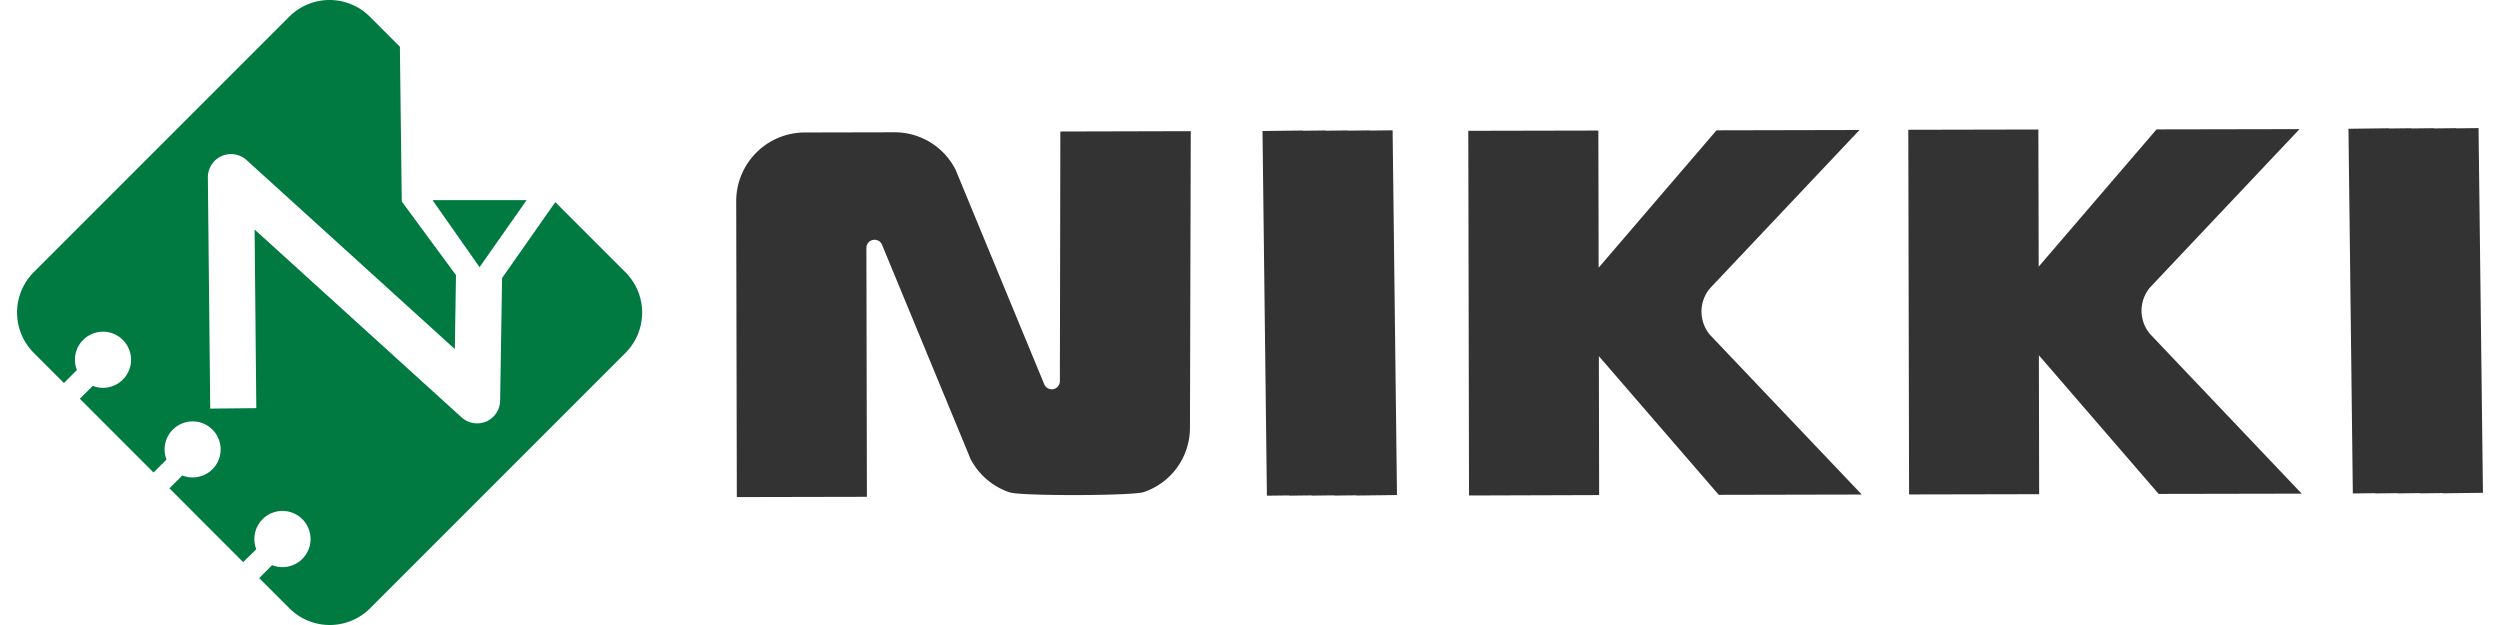 <svg xmlns="http://www.w3.org/2000/svg" viewBox="0 0 639.04 161.97" width="160px" height="40px"><defs><style>.cls-1{fill:#333;}.cls-2{fill:#007a40;}</style></defs><g id="レイヤー_2" data-name="レイヤー 2"><g id="レイヤー_4" data-name="レイヤー 4"><path class="cls-1" d="M270.37,34.08l-.12,64.63a2.11,2.11,0,0,1-4,1L243.23,44a17.72,17.72,0,0,0-15.85-9.72l-23.24.05a17.81,17.81,0,0,0-17.77,17.84l.16,76.65,33.71-.07-.13-64.44a2.11,2.11,0,0,1,4-1l23,55.65a17.75,17.75,0,0,0,10.1,8.63c2.95,1,31.94.91,34.75-.06a17.58,17.58,0,0,0,12-16.54l.21-77Z"/><path class="cls-1" d="M438.75,74.69l38.72-41-37.06.08-30.54,35.6-.07-35.54-33.71.07.19,94.51L410,128.3l-.07-36L441,128.24l37.06-.08L438.77,86.83A9.36,9.36,0,0,1,438.75,74.69Z"/><path class="cls-1" d="M552.79,74.46l38.72-41-37.06.07L523.91,69.1l-.08-35.54-33.71.07.2,94.51,33.71-.07-.07-36L555,128l37.07-.07L552.81,86.6A9.35,9.35,0,0,1,552.79,74.46Z"/><polygon class="cls-1" points="350.67 33.84 350.67 33.79 344.86 33.86 344.86 33.8 339.05 33.87 339.05 33.81 333.24 33.88 333.23 33.82 322.76 33.95 323.9 128.46 329.71 128.39 329.71 128.45 335.52 128.38 335.52 128.44 341.33 128.37 341.33 128.43 347.14 128.36 347.14 128.42 357.61 128.29 356.48 33.77 350.67 33.84"/><polygon class="cls-1" points="639.04 127.71 637.9 33.19 632.09 33.26 632.09 33.21 626.28 33.28 626.28 33.22 620.47 33.29 620.47 33.23 614.66 33.3 614.66 33.24 604.19 33.37 605.32 127.88 611.13 127.81 611.13 127.87 616.94 127.8 616.94 127.86 622.75 127.79 622.75 127.85 628.56 127.78 628.57 127.84 639.04 127.71"/><path class="cls-2" d="M157.67,70.56,139.49,52.38l-13.8,19.68-.5,31.78a6,6,0,0,1-1.75,4.13,6.08,6.08,0,0,1-1.84,1.26,6,6,0,0,1-6.39-1.06L61.56,59.48,62,105.77l-11.94.12-.61-59.95a6,6,0,0,1,10-4.48l54,49,.3-19.16L99.7,52.22l-.49-40.11L91.41,4.3a14.79,14.79,0,0,0-20.85,0L4.3,70.56a14.79,14.79,0,0,0,0,20.85l7.85,7.85,3.36-3.36A7.27,7.27,0,1,1,19.62,100l-3.35,3.34,19.1,19.11,3.36-3.36a7.26,7.26,0,1,1,4.1,4.13l-3.34,3.34,19.1,19.11L62,142.34a7.28,7.28,0,1,1,4.1,4.12l-3.35,3.35,7.86,7.86a14.79,14.79,0,0,0,20.85,0l66.26-66.26A14.79,14.79,0,0,0,157.67,70.56Z"/><polygon class="cls-2" points="132.05 51.86 107.67 51.86 119.86 69.24 132.05 51.86"/></g></g></svg>
